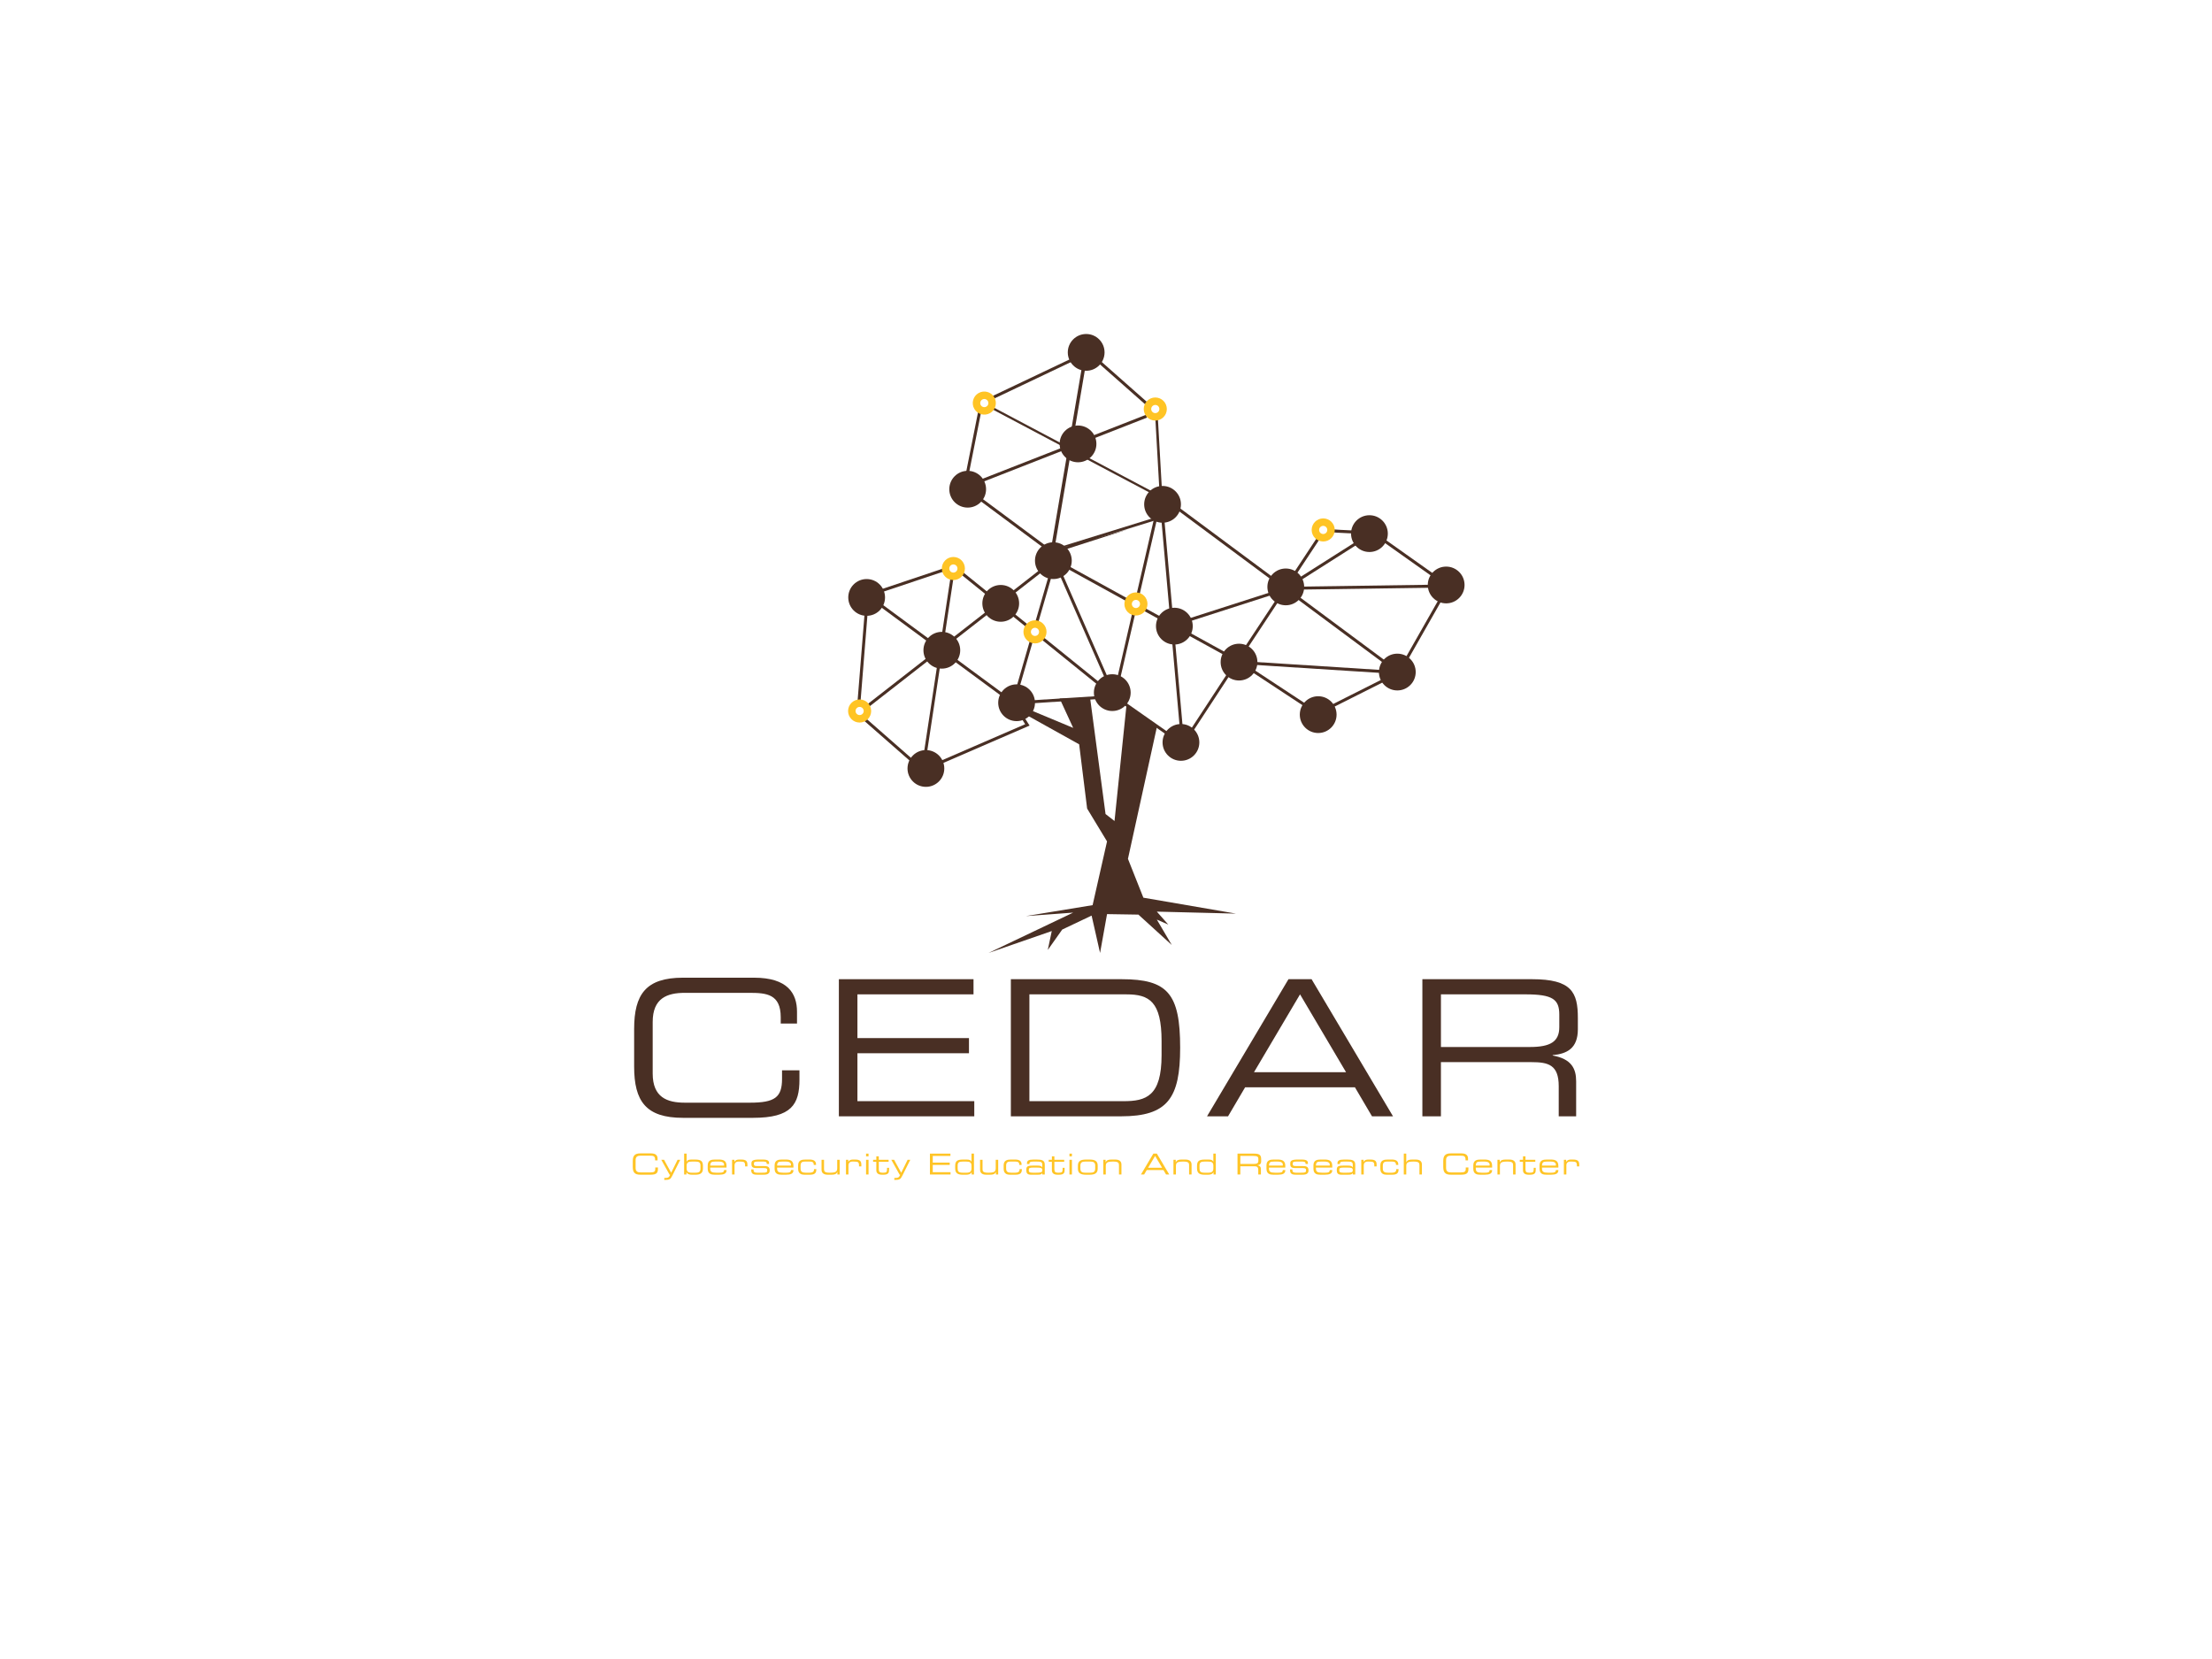 <?xml version="1.0" encoding="utf-8"?>
<!-- Generator: Adobe Illustrator 23.0.2, SVG Export Plug-In . SVG Version: 6.00 Build 0)  -->
<svg version="1.1" id="Layer_1" xmlns="http://www.w3.org/2000/svg" xmlns:xlink="http://www.w3.org/1999/xlink" x="0px" y="0px"
	 viewBox="0 0 1600 1200" style="enable-background:new 0 0 1600 1200;" xml:space="preserve">
<style type="text/css">
	.st0{fill:#492F24;}
	.st1{fill:#FFC425;}
</style>
<g>
	<g>
		<path class="st0" d="M458.69,744.31c0-25.07,8.49-37.12,35.34-37.12h51.37c24.38,0,31.1,11.37,31.1,24.66v8.49h-11.78v-4.52
			c0-16.85-10.41-17.67-22.74-17.67H495.4c-12.88,0-23.29,3.84-23.29,21.09v37.26c0,17.26,10.41,21.1,23.29,21.1h46.98
			c18.08,0,23.29-3.84,23.29-17.26v-6.16h12.6v6.71c0,17.94-5.75,27.67-33.56,27.67h-50.68c-26.85,0-35.34-12.05-35.34-37.12V744.31
			z"/>
		<path class="st0" d="M606.78,708.28h97.39v10.96H620.2v31.64h80.68v10.96H620.2v34.66h84.52v10.96h-97.94V708.28z"/>
		<path class="st0" d="M731.17,708.28h80.14c33.29,0,42.33,10.41,42.33,49.59c0,36.44-9.04,49.59-42.74,49.59h-79.72V708.28z
			 M840.2,753.08c0-28.63-8.9-33.83-25.34-33.83h-70.27v77.26h68.08c16.3,0,27.53-3.56,27.53-33.29V753.08z"/>
		<path class="st0" d="M931.99,708.28h16.71l58.9,99.17H992.4l-12.33-20.96h-79.45l-12.33,20.96h-15.21L931.99,708.28z
			 M940.35,719.24l-33.29,56.3h66.57L940.35,719.24z"/>
		<path class="st0" d="M1028.85,708.28h79.31c28.63,0,33.15,9.45,33.15,28.08v8.08c0,13.97-7.94,17.81-18.22,18.77v0.27
			c13.7,2.47,16.98,9.59,16.98,18.63v25.34h-12.6v-21.78c0-15.48-7.53-17.4-19.73-17.4h-65.48v39.18h-13.42V708.28z M1106.65,757.32
			c14.93,0,21.23-3.97,21.23-14.38v-9.04c0-11.09-4.79-14.66-24.52-14.66h-61.09v38.08H1106.65z"/>
	</g>
</g>
<g>
	<g>
		<path class="st1" d="M457.7,839.93c0-3.81,1.29-5.65,5.38-5.65h7.82c3.71,0,4.73,1.73,4.73,3.75v1.29h-1.79v-0.69
			c0-2.56-1.58-2.69-3.46-2.69h-7.09c-1.96,0-3.54,0.58-3.54,3.21v5.67c0,2.63,1.59,3.21,3.54,3.21h7.15c2.75,0,3.54-0.58,3.54-2.63
			v-0.94h1.92v1.02c0,2.73-0.88,4.21-5.11,4.21h-7.71c-4.09,0-5.38-1.83-5.38-5.65V839.93z"/>
		<path class="st1" d="M480.5,852.04c2.75,0,3.34-0.19,4.27-2.34h-0.44l-6.02-10.8h2.02l5.15,9.4l4.63-9.4h1.94l-6,11.95
			c-1.1,2.19-1.85,2.61-5.55,2.65V852.04z"/>
		<path class="st1" d="M494.86,834.45h1.79v5.88h0.04c0.37-1.1,1.36-1.59,3.4-1.59h2.73c4.31,0,5.63,1.21,5.63,4.61v1.88
			c0,3.67-2.27,4.48-5.53,4.48h-2.5c-1.88,0-3.34-0.56-3.86-1.86h-0.04v1.69h-1.67V834.45z M506.66,843.12
			c0-2.46-1.23-2.92-3.69-2.92h-2.42c-2.42,0-3.9,0.42-3.9,2.96v2.02c0,1.94,0.85,3.06,3.52,3.06h2.92c2.92,0,3.57-0.98,3.57-3.04
			V843.12z"/>
		<path class="st1" d="M511.91,843.03c0-3.86,2.67-4.3,5.21-4.3H520c3.21,0,5.52,0.81,5.52,4.61v1.19H513.7v0.67
			c0,2.42,1.17,3.04,4.3,3.04h2.46c2.25,0,3.17-0.29,3.27-1.92h1.79v0.21c0,2.44-2.02,3.17-5.36,3.17h-3.25c-2.33,0-5-0.44-5-4.36
			V843.03z M523.73,842.37c0-1.08-0.81-2.17-3.73-2.17h-2.63c-2.84,0-3.5,0.46-3.67,2.88h10.03V842.37z"/>
		<path class="st1" d="M529.52,838.91h1.67v1.54h0.04c0.67-1.38,2.02-1.71,3.25-1.71h1.69c3.36,0,4.46,1.08,4.46,3.69v1.27h-1.67
			v-0.46c0-2.63-0.54-3.04-3.73-3.04h-1.1c-1.9,0-2.82,1.21-2.82,2.59v6.75h-1.79V838.91z"/>
		<path class="st1" d="M543.4,845.87h1.67v0.52c0,1.31,0.69,1.85,2.52,1.85h3.84c2.69,0,3.54-0.1,3.54-1.69v-0.08
			c0-1.02-0.29-1.58-2.44-1.58H547c-2.52,0-3.46-0.81-3.46-2.84v-0.63c0-1.73,0.98-2.69,5.4-2.69h2.75c4.05,0,4.61,1.17,4.61,2.67
			v0.56h-1.67v-0.1c0-1.63-1.08-1.67-3.04-1.67h-3.13c-2.56,0-3.13,0.25-3.13,1.46v0.4c0,0.88,0.29,1.38,2.17,1.38h4.73
			c2.69,0,4.52,0.27,4.52,3.15v0.04c0,2.98-2.75,3.09-4.94,3.09h-3.29c-2.65,0-5.13,0-5.13-3.19V845.87z"/>
		<path class="st1" d="M560.3,843.03c0-3.86,2.67-4.3,5.21-4.3h2.88c3.21,0,5.53,0.81,5.53,4.61v1.19h-11.82v0.67
			c0,2.42,1.17,3.04,4.29,3.04h2.46c2.25,0,3.17-0.29,3.27-1.92h1.79v0.21c0,2.44-2.02,3.17-5.36,3.17h-3.25c-2.33,0-5-0.44-5-4.36
			V843.03z M572.12,842.37c0-1.08-0.81-2.17-3.73-2.17h-2.63c-2.84,0-3.5,0.46-3.67,2.88h10.03V842.37z"/>
		<path class="st1" d="M577.28,843.03c0-3.86,2.71-4.3,5.34-4.3h3c3.34,0,4.65,1.36,4.65,3.61v0.29h-1.67v-0.25
			c0-1.77-1.17-2.19-2.96-2.19h-3.29c-1.69,0-3.27,0.25-3.27,2.9v2.23c0,2.38,1.46,2.92,3.63,2.92h3.02c1.67,0,3.06-0.5,3.06-2.23
			v-0.35h1.67v0.31c0,2.69-1.33,3.73-4.67,3.73h-4.04c-1.61,0-4.46-0.44-4.46-4.3V843.03z"/>
		<path class="st1" d="M605.69,847.7h-0.04c-0.67,1.65-2.06,2-4.29,2h-2.69c-3.36,0-4.42-1.69-4.42-3.61v-7.19h1.79v6.76
			c0,1.56,0.44,2.58,3.92,2.58h0.46c4.19,0,5.15-0.79,5.15-3.29v-6.05h1.79v10.63h-1.67V847.7z"/>
		<path class="st1" d="M611.92,838.91h1.67v1.54h0.04c0.67-1.38,2.02-1.71,3.25-1.71h1.69c3.36,0,4.46,1.08,4.46,3.69v1.27h-1.67
			v-0.46c0-2.63-0.54-3.04-3.73-3.04h-1.11c-1.9,0-2.81,1.21-2.81,2.59v6.75h-1.79V838.91z"/>
		<path class="st1" d="M626.45,834.45h1.79v1.96h-1.79V834.45z M626.45,838.91h1.79v10.63h-1.79V838.91z"/>
		<path class="st1" d="M633.87,840.37h-2.33v-1.46h2.33v-2.52h1.79v2.52h7.11v1.46h-7.11v5.3c0,1.98,0.69,2.58,2.65,2.58h0.56
			c2.38,0,2.75-0.5,2.75-2.73v-0.79h1.46v1.17c0,2.13-0.21,3.81-4.09,3.81h-0.98c-3.36,0-4.15-1.63-4.15-3.36V840.37z"/>
		<path class="st1" d="M646.89,852.04c2.75,0,3.34-0.19,4.27-2.34h-0.44l-6.02-10.8h2.02l5.15,9.4l4.63-9.4h1.94l-6,11.95
			c-1.1,2.19-1.85,2.61-5.55,2.65V852.04z"/>
		<path class="st1" d="M672.65,834.45h14.82v1.67h-12.78v4.82h12.28v1.67h-12.28v5.27h12.86v1.67h-14.91V834.45z"/>
		<path class="st1" d="M704.5,849.54h-1.67v-1.69h-0.04c-0.52,1.29-1.98,1.86-3.86,1.86h-2.5c-3.25,0-5.52-0.81-5.52-4.48v-1.88
			c0-3.4,1.31-4.61,5.63-4.61h2.73c2.04,0,3.02,0.48,3.4,1.59h0.04v-5.88h1.79V849.54z M692.7,845.2c0,2.06,0.65,3.04,3.57,3.04
			h2.92c2.67,0,3.52-1.12,3.52-3.06v-2.02c0-2.54-1.48-2.96-3.9-2.96h-2.42c-2.46,0-3.69,0.46-3.69,2.92V845.2z"/>
		<path class="st1" d="M720.36,847.7h-0.04c-0.67,1.65-2.06,2-4.3,2h-2.69c-3.36,0-4.42-1.69-4.42-3.61v-7.19h1.79v6.76
			c0,1.56,0.44,2.58,3.92,2.58h0.46c4.19,0,5.15-0.79,5.15-3.29v-6.05h1.79v10.63h-1.67V847.7z"/>
		<path class="st1" d="M725.96,843.03c0-3.86,2.71-4.3,5.34-4.3h3c3.34,0,4.65,1.36,4.65,3.61v0.29h-1.67v-0.25
			c0-1.77-1.17-2.19-2.96-2.19h-3.29c-1.69,0-3.27,0.25-3.27,2.9v2.23c0,2.38,1.46,2.92,3.63,2.92h3.02c1.67,0,3.06-0.5,3.06-2.23
			v-0.35h1.67v0.31c0,2.69-1.33,3.73-4.67,3.73h-4.04c-1.61,0-4.46-0.44-4.46-4.3V843.03z"/>
		<path class="st1" d="M753.91,848.48h-0.04c-0.48,0.96-1.04,1.23-3.79,1.23h-4.3c-2.71,0-3.42-1.19-3.42-3.19v-0.71
			c0-2.42,1.71-2.71,4.84-2.71h2.88c2.33,0,3.17,0.25,3.79,1.27h0.04v-2c0-1.92-1.21-2.17-3.96-2.17h-2.63
			c-2.25,0-2.69,0.54-2.69,1.42v0.38h-1.79v-0.52c0-1.94,1.23-2.73,4.44-2.73h2.84c3.34,0,5.59,0.5,5.59,3.67v7.13h-1.79V848.48z
			 M753.91,846.2c0-1.46-1.29-1.65-4.04-1.65h-2.75c-2.32,0-2.96,0.33-2.96,1.67v0.33c0,1.19,0.42,1.69,2.88,1.69h2.38
			c3.25,0,4.5-0.23,4.5-1.56V846.2z"/>
		<path class="st1" d="M760.87,840.37h-2.33v-1.46h2.33v-2.52h1.79v2.52h7.11v1.46h-7.11v5.3c0,1.98,0.69,2.58,2.65,2.58h0.56
			c2.37,0,2.75-0.5,2.75-2.73v-0.79h1.46v1.17c0,2.13-0.21,3.81-4.09,3.81h-0.98c-3.36,0-4.15-1.63-4.15-3.36V840.37z"/>
		<path class="st1" d="M773.56,834.45h1.79v1.96h-1.79V834.45z M773.56,838.91h1.79v10.63h-1.79V838.91z"/>
		<path class="st1" d="M779.67,843.06c0-3.5,2.48-4.32,5.88-4.32h2.56c3.4,0,5.88,0.81,5.88,4.32v2.33c0,3.5-2.48,4.31-5.88,4.31
			h-2.56c-3.4,0-5.88-0.81-5.88-4.31V843.06z M792.2,843.16c0-2.48-1.46-2.96-3.54-2.96H785c-2.08,0-3.54,0.48-3.54,2.96v2.13
			c0,2.48,1.46,2.96,3.54,2.96h3.65c2.09,0,3.54-0.48,3.54-2.96V843.16z"/>
		<path class="st1" d="M798.05,838.91h1.67v1.83h0.04c0.67-1.65,2.06-2,4.3-2h2.69c3.36,0,4.42,1.69,4.42,3.61v7.19h-1.79v-6.75
			c0-1.56-0.44-2.59-3.92-2.59h-0.46c-4.19,0-5.15,0.79-5.15,3.29v6.05h-1.79V838.91z"/>
		<path class="st1" d="M834.25,834.45h2.54l8.96,15.09h-2.31l-1.88-3.19h-12.09l-1.88,3.19h-2.31L834.25,834.45z M835.52,836.11
			l-5.07,8.57h10.13L835.52,836.11z"/>
		<path class="st1" d="M848.79,838.91h1.67v1.83h0.04c0.67-1.65,2.06-2,4.29-2h2.69c3.36,0,4.42,1.69,4.42,3.61v7.19h-1.79v-6.75
			c0-1.56-0.44-2.59-3.92-2.59h-0.46c-4.19,0-5.15,0.79-5.15,3.29v6.05h-1.79V838.91z"/>
		<path class="st1" d="M879.44,849.54h-1.67v-1.69h-0.04c-0.52,1.29-1.98,1.86-3.86,1.86h-2.5c-3.25,0-5.53-0.81-5.53-4.48v-1.88
			c0-3.4,1.31-4.61,5.63-4.61h2.73c2.04,0,3.02,0.48,3.4,1.59h0.04v-5.88h1.79V849.54z M867.64,845.2c0,2.06,0.65,3.04,3.57,3.04
			h2.92c2.67,0,3.52-1.12,3.52-3.06v-2.02c0-2.54-1.48-2.96-3.9-2.96h-2.42c-2.46,0-3.69,0.46-3.69,2.92V845.2z"/>
		<path class="st1" d="M895.13,834.45h12.07c4.36,0,5.04,1.44,5.04,4.27v1.23c0,2.13-1.21,2.71-2.77,2.86v0.04
			c2.08,0.38,2.58,1.46,2.58,2.84v3.86h-1.92v-3.31c0-2.36-1.15-2.65-3-2.65h-9.97v5.96h-2.04V834.45z M906.97,841.91
			c2.27,0,3.23-0.6,3.23-2.19v-1.38c0-1.69-0.73-2.23-3.73-2.23h-9.3v5.79H906.97z"/>
		<path class="st1" d="M916.07,843.03c0-3.86,2.67-4.3,5.21-4.3h2.88c3.21,0,5.53,0.81,5.53,4.61v1.19h-11.82v0.67
			c0,2.42,1.17,3.04,4.3,3.04h2.46c2.25,0,3.17-0.29,3.27-1.92h1.79v0.21c0,2.44-2.02,3.17-5.36,3.17h-3.25c-2.33,0-5-0.44-5-4.36
			V843.03z M927.89,842.37c0-1.08-0.81-2.17-3.73-2.17h-2.63c-2.83,0-3.5,0.46-3.67,2.88h10.03V842.37z"/>
		<path class="st1" d="M933.14,845.87h1.67v0.52c0,1.31,0.69,1.85,2.52,1.85h3.84c2.69,0,3.54-0.1,3.54-1.69v-0.08
			c0-1.02-0.29-1.58-2.44-1.58h-5.53c-2.52,0-3.46-0.81-3.46-2.84v-0.63c0-1.73,0.98-2.69,5.4-2.69h2.75c4.05,0,4.61,1.17,4.61,2.67
			v0.56h-1.67v-0.1c0-1.63-1.08-1.67-3.04-1.67h-3.13c-2.56,0-3.13,0.25-3.13,1.46v0.4c0,0.88,0.29,1.38,2.17,1.38h4.73
			c2.69,0,4.52,0.27,4.52,3.15v0.04c0,2.98-2.75,3.09-4.94,3.09h-3.29c-2.65,0-5.13,0-5.13-3.19V845.87z"/>
		<path class="st1" d="M950.04,843.03c0-3.86,2.67-4.3,5.21-4.3h2.88c3.21,0,5.53,0.81,5.53,4.61v1.19h-11.82v0.67
			c0,2.42,1.17,3.04,4.3,3.04h2.46c2.25,0,3.17-0.29,3.27-1.92h1.79v0.21c0,2.44-2.02,3.17-5.36,3.17h-3.25c-2.33,0-5-0.44-5-4.36
			V843.03z M961.86,842.37c0-1.08-0.81-2.17-3.73-2.17h-2.63c-2.84,0-3.5,0.46-3.67,2.88h10.03V842.37z"/>
		<path class="st1" d="M978.49,848.48h-0.04c-0.48,0.96-1.04,1.23-3.79,1.23h-4.3c-2.71,0-3.42-1.19-3.42-3.19v-0.71
			c0-2.42,1.71-2.71,4.84-2.71h2.88c2.34,0,3.17,0.25,3.79,1.27h0.04v-2c0-1.92-1.21-2.17-3.96-2.17h-2.63
			c-2.25,0-2.69,0.54-2.69,1.42v0.38h-1.79v-0.52c0-1.94,1.23-2.73,4.44-2.73h2.84c3.34,0,5.59,0.5,5.59,3.67v7.13h-1.79V848.48z
			 M978.49,846.2c0-1.46-1.29-1.65-4.04-1.65h-2.75c-2.32,0-2.96,0.33-2.96,1.67v0.33c0,1.19,0.42,1.69,2.88,1.69h2.38
			c3.25,0,4.5-0.23,4.5-1.56V846.2z"/>
		<path class="st1" d="M984.64,838.91h1.67v1.54h0.04c0.67-1.38,2.02-1.71,3.25-1.71h1.69c3.36,0,4.46,1.08,4.46,3.69v1.27h-1.67
			v-0.46c0-2.63-0.54-3.04-3.73-3.04h-1.1c-1.9,0-2.81,1.21-2.81,2.59v6.75h-1.79V838.91z"/>
		<path class="st1" d="M998.43,843.03c0-3.86,2.71-4.3,5.34-4.3h3c3.34,0,4.65,1.36,4.65,3.61v0.29h-1.67v-0.25
			c0-1.77-1.17-2.19-2.96-2.19h-3.29c-1.69,0-3.27,0.25-3.27,2.9v2.23c0,2.38,1.46,2.92,3.63,2.92h3.02c1.67,0,3.06-0.5,3.06-2.23
			v-0.35h1.67v0.31c0,2.69-1.33,3.73-4.67,3.73h-4.05c-1.6,0-4.46-0.44-4.46-4.3V843.03z"/>
		<path class="st1" d="M1015.4,834.45h1.79v6.29h0.04c0.67-1.65,2.07-2,4.3-2h2.56c3.36,0,4.42,1.69,4.42,3.61v7.19h-1.79v-6.75
			c0-1.56-0.44-2.59-3.92-2.59h-0.46c-4.19,0-5.15,0.79-5.15,3.29v6.05h-1.79V834.45z"/>
		<path class="st1" d="M1043.93,839.93c0-3.81,1.29-5.65,5.38-5.65h7.82c3.71,0,4.73,1.73,4.73,3.75v1.29h-1.79v-0.69
			c0-2.56-1.59-2.69-3.46-2.69h-7.09c-1.96,0-3.54,0.58-3.54,3.21v5.67c0,2.63,1.58,3.21,3.54,3.21h7.15c2.75,0,3.55-0.58,3.55-2.63
			v-0.94h1.92v1.02c0,2.73-0.88,4.21-5.11,4.21h-7.71c-4.09,0-5.38-1.83-5.38-5.65V839.93z"/>
		<path class="st1" d="M1065.67,843.03c0-3.86,2.67-4.3,5.21-4.3h2.88c3.21,0,5.53,0.81,5.53,4.61v1.19h-11.82v0.67
			c0,2.42,1.17,3.04,4.29,3.04h2.46c2.25,0,3.17-0.29,3.27-1.92h1.79v0.21c0,2.44-2.02,3.17-5.36,3.17h-3.25c-2.33,0-5-0.44-5-4.36
			V843.03z M1077.49,842.37c0-1.08-0.81-2.17-3.73-2.17h-2.63c-2.84,0-3.5,0.46-3.67,2.88h10.03V842.37z"/>
		<path class="st1" d="M1083.13,838.91h1.67v1.83h0.04c0.67-1.65,2.06-2,4.3-2h2.69c3.36,0,4.42,1.69,4.42,3.61v7.19h-1.79v-6.75
			c0-1.56-0.44-2.59-3.92-2.59h-0.46c-4.19,0-5.15,0.79-5.15,3.29v6.05h-1.79V838.91z"/>
		<path class="st1" d="M1101.62,840.37h-2.33v-1.46h2.33v-2.52h1.79v2.52h7.11v1.46h-7.11v5.3c0,1.98,0.69,2.58,2.65,2.58h0.56
			c2.38,0,2.75-0.5,2.75-2.73v-0.79h1.46v1.17c0,2.13-0.21,3.81-4.09,3.81h-0.98c-3.36,0-4.15-1.63-4.15-3.36V840.37z"/>
		<path class="st1" d="M1113.58,843.03c0-3.86,2.67-4.3,5.21-4.3h2.88c3.21,0,5.53,0.81,5.53,4.61v1.19h-11.82v0.67
			c0,2.42,1.17,3.04,4.3,3.04h2.46c2.25,0,3.17-0.29,3.27-1.92h1.79v0.21c0,2.44-2.02,3.17-5.36,3.17h-3.25c-2.33,0-5-0.44-5-4.36
			V843.03z M1125.4,842.37c0-1.08-0.81-2.17-3.73-2.17h-2.63c-2.83,0-3.5,0.46-3.67,2.88h10.03V842.37z"/>
		<path class="st1" d="M1131.19,838.91h1.67v1.54h0.04c0.67-1.38,2.02-1.71,3.25-1.71h1.69c3.36,0,4.46,1.08,4.46,3.69v1.27h-1.67
			v-0.46c0-2.63-0.54-3.04-3.73-3.04h-1.1c-1.9,0-2.81,1.21-2.81,2.59v6.75h-1.79V838.91z"/>
	</g>
</g>
<g>
	<g>
		<path class="st0" d="M626.49,429.9l-6.37,79.48c0.64-0.29,1.38-0.47,2.21-0.51l6.2-77.38l55.66-18.66
			c-0.14-0.75-0.15-1.52-0.03-2.27L626.49,429.9z"/>
		<path class="st0" d="M993.44,384.24l-0.32-0.01c-9.51-0.3-23.62-0.87-30.68-1.43c-0.02,0.74-0.16,1.46-0.41,2.15
			c2.76,0.23,6.96,0.47,13.36,0.76c7.79,0.36,15.66,0.62,17.34,0.67l53.32,37.78l-35.01,61.54l-57.86,29.11l-58.37-38.43
			l-39.6,60.48l-48.43-33.94l-0.31-0.22l-75.32,4.82l10.39,16.32l-73.85,32l-41.42-36.32c-0.58,0.47-1.29,0.83-2.11,1.03
			l43.13,37.82l77.43-33.55l-9.78-15.38l70.91-4.54l49.95,35l39.64-60.54l57.08,37.58l0.52,0.34l59.27-29.81l0.29-0.15l35.82-62.95
			l0.48-0.85L993.44,384.24z"/>
	</g>
</g>
<g>
	<g>
		<path class="st0" d="M745.43,461.75l-13,44.95l-104.28-76.88l-1.28,1.74l106.78,78.72l13.72-47.45
			C746.61,462.6,745.97,462.22,745.43,461.75z"/>
		<path class="st0" d="M817.48,433.91l-54.03-29.74l-1.18-0.65l-13.81,47.75c0.25-0.03,0.51-0.05,0.78-0.05
			c0.51,0,0.99,0.06,1.43,0.16l12.92-44.66l53.14,29.25C816.87,435.24,817.11,434.54,817.48,433.91z"/>
		<path class="st0" d="M953.48,387.64l-58.71,88.81l-67.09-36.93c-0.26,0.68-0.63,1.31-1.12,1.85l68.91,37.93l60.07-90.86
			C954.75,388.31,954.06,388.02,953.48,387.64z"/>
	</g>
</g>
<g>
	<g>
		<polygon class="st0" points="925.91,426.68 992.51,384.4 993.66,386.22 933.52,424.41 1047.45,422.77 1047.49,424.93 		"/>
	</g>
</g>
<g>
	<g>
		<path class="st0" d="M763.37,403.41l-138.25,107.8c0.48,0.55,0.85,1.2,1.09,1.89L762.5,406.83l42.66,97.41l1.98-0.87
			L763.37,403.41z"/>
	</g>
</g>
<g>
	<g>
		
			<rect x="846.5" y="358.31" transform="matrix(0.996 -0.088 0.088 0.996 -36.121 76.183)" class="st0" width="2.16" height="180.42"/>
	</g>
</g>
<g>
	<g>
		
			<rect x="845.81" y="437.63" transform="matrix(0.952 -0.306 0.306 0.952 -91.694 293.577)" class="st0" width="85.97" height="2.16"/>
	</g>
</g>
<g>
	<g>
		<path class="st0" d="M687.61,417.15l-21.19,139.8l2.14,0.32l21.18-139.73C688.95,417.53,688.24,417.39,687.61,417.15z"/>
		<path class="st0" d="M745.01,453.01l-49.59-40.07c-0.15,0.75-0.43,1.47-0.83,2.1l49.31,39.85
			C744.15,454.2,744.52,453.56,745.01,453.01z"/>
		<path class="st0" d="M819.25,442.28l-13.75,59.6l-51.34-41.48c-0.36,0.63-0.83,1.18-1.42,1.63l54.09,43.71l14.47-62.71
			C820.51,442.9,819.83,442.64,819.25,442.28z"/>
		<path class="st0" d="M897.05,480.27l118.34,7.56L840.3,357.79l-1.33-0.98l-17.18,74.45c0.19-0.02,0.38-0.03,0.58-0.03
			c0.58,0,1.11,0.08,1.6,0.2l16.37-70.92l167.9,124.7l-111.05-7.09L897.05,480.27z"/>
	</g>
</g>
<polygon class="st0" points="736.42,513.8 780.58,538.38 786.35,584.85 800.75,608.62 790.31,654.72 742.05,662.64 776.26,660.12 
	715.03,689.3 760.77,673.45 757.89,687.14 768.34,672.37 789.59,662.28 795.71,689.3 800.75,661.2 823.44,661.56 847.58,683.53 
	836.77,665.16 845.05,668.77 836.77,659.4 894.04,660.84 827.03,649.32 815.88,621.22 836.92,525.36 814.83,509.89 806.16,593.85 
	799.67,588.81 788.51,504.94 766.49,505.27 776.26,526.5 733.04,508.49 "/>
<circle class="st0" cx="681.25" cy="470.34" r="13.3"/>
<circle class="st0" cx="761.93" cy="405.54" r="13.3"/>
<circle class="st0" cx="849.45" cy="452.9" r="13.3"/>
<circle class="st0" cx="930.04" cy="424.52" r="13.3"/>
<circle class="st0" cx="1010.72" cy="486.11" r="13.3"/>
<circle class="st0" cx="990.55" cy="385.98" r="13.3"/>
<circle class="st0" cx="1046.05" cy="423.13" r="13.3"/>
<circle class="st0" cx="953.48" cy="516.91" r="13.3"/>
<circle class="st0" cx="896.22" cy="478.92" r="13.3"/>
<circle class="st0" cx="840.91" cy="364.8" r="13.3"/>
<circle class="st0" cx="854.21" cy="537" r="13.3"/>
<circle class="st0" cx="804.54" cy="500.99" r="13.3"/>
<circle class="st0" cx="723.86" cy="436.43" r="13.3"/>
<circle class="st0" cx="626.87" cy="432.14" r="13.3"/>
<circle class="st0" cx="669.73" cy="555.85" r="13.3"/>
<circle class="st0" cx="735.33" cy="508.31" r="13.3"/>
<g>
	<g>
		<path class="st1" d="M689.6,419.57c-4.61,0-8.35-3.75-8.35-8.35s3.75-8.35,8.35-8.35c4.61,0,8.35,3.75,8.35,8.35
			S694.21,419.57,689.6,419.57z M689.6,408.27c-1.63,0-2.95,1.32-2.95,2.95c0,1.63,1.32,2.95,2.95,2.95c1.63,0,2.95-1.32,2.95-2.95
			C692.55,409.59,691.23,408.27,689.6,408.27z"/>
	</g>
</g>
<g>
	<g>
		<path class="st1" d="M621.79,522.64c-4.61,0-8.35-3.75-8.35-8.35c0-4.61,3.75-8.35,8.35-8.35c4.61,0,8.35,3.75,8.35,8.35
			C630.14,518.89,626.39,522.64,621.79,522.64z M621.79,511.33c-1.63,0-2.95,1.32-2.95,2.95s1.32,2.95,2.95,2.95
			c1.63,0,2.95-1.32,2.95-2.95S623.41,511.33,621.79,511.33z"/>
	</g>
</g>
<g>
	<g>
		<path class="st1" d="M748.63,465.39c-4.61,0-8.35-3.75-8.35-8.35s3.75-8.35,8.35-8.35c4.61,0,8.35,3.75,8.35,8.35
			S753.24,465.39,748.63,465.39z M748.63,454.09c-1.63,0-2.95,1.32-2.95,2.95c0,1.63,1.32,2.95,2.95,2.95s2.95-1.32,2.95-2.95
			C751.58,455.41,750.26,454.09,748.63,454.09z"/>
	</g>
</g>
<g>
	<g>
		<path class="st1" d="M821.65,445.21c-4.61,0-8.35-3.75-8.35-8.35s3.75-8.35,8.35-8.35c4.61,0,8.35,3.75,8.35,8.35
			S826.26,445.21,821.65,445.21z M821.65,433.91c-1.63,0-2.95,1.32-2.95,2.95c0,1.63,1.32,2.95,2.95,2.95s2.95-1.32,2.95-2.95
			C824.6,435.23,823.28,433.91,821.65,433.91z"/>
	</g>
</g>
<g>
	<g>
		<path class="st1" d="M957.11,391.67c-4.61,0-8.35-3.75-8.35-8.35s3.75-8.35,8.35-8.35c4.61,0,8.35,3.75,8.35,8.35
			S961.72,391.67,957.11,391.67z M957.11,380.37c-1.63,0-2.95,1.32-2.95,2.95c0,1.63,1.32,2.95,2.95,2.95
			c1.63,0,2.95-1.32,2.95-2.95C960.06,381.69,958.74,380.37,957.11,380.37z"/>
	</g>
</g>
<path class="st0" d="M787.41,253.44l-72.01,34.22c0.57,0.41,1.09,0.96,1.54,1.66L787.05,256l43.99,38.87
	c0.58-0.49,1.24-0.89,1.95-1.16L787.41,253.44z"/>
<path class="st0" d="M763.56,400.05l-64.64-47.95l10.74-54.03c-0.7-0.27-1.36-0.7-1.94-1.31l-11.19,56.26l67.77,50.28"/>
<path class="st0" d="M815.88,382.87l-53.3,14.86l24.1-141.56l-2.48-0.14l-24.68,144.95"/>
<path class="st0" d="M842,360l-126.18-66.81c-0.13,0.56-0.36,1.06-0.68,1.49l124.4,65.87"/>
<path class="st0" d="M829,300l-131.66,51.55l0.79,2.01l131.6-51.52C829.34,301.34,829.11,300.66,829,300z"/>
<path class="st0" d="M841.23,367.88l-3.74-66.02c-0.57,0.12-1.2,0.1-1.85-0.08l3.71,65.65"/>
<circle class="st0" cx="779.76" cy="321.08" r="13.3"/>
<circle class="st0" cx="785.66" cy="254.89" r="13.3"/>
<circle class="st0" cx="699.95" cy="353.86" r="13.3"/>
<g>
	<g>
		<path class="st1" d="M704.74,295.74c-2.3-3.99-0.93-9.11,3.06-11.41c3.99-2.3,9.11-0.93,11.41,3.06c2.3,3.99,0.93,9.11-3.06,11.41
			C712.16,301.09,707.04,299.72,704.74,295.74z M714.53,290.08c-0.81-1.41-2.62-1.89-4.03-1.08s-1.89,2.62-1.08,4.03
			s2.62,1.89,4.03,1.08C714.86,293.3,715.34,291.49,714.53,290.08z"/>
	</g>
</g>
<g>
	<g>
		<polygon class="st0" points="775.09,395.12 842.21,374.34 832.91,375.14 765.79,395.92 		"/>
	</g>
</g>
<g>
	<g>
		<path class="st1" d="M835.65,304.21c-4.61,0-8.35-3.75-8.35-8.35s3.75-8.35,8.35-8.35c4.61,0,8.35,3.75,8.35,8.35
			S840.26,304.21,835.65,304.21z M835.65,292.91c-1.63,0-2.95,1.32-2.95,2.95c0,1.63,1.32,2.95,2.95,2.95s2.95-1.32,2.95-2.95
			C838.6,294.23,837.28,292.91,835.65,292.91z"/>
	</g>
</g>
</svg>
